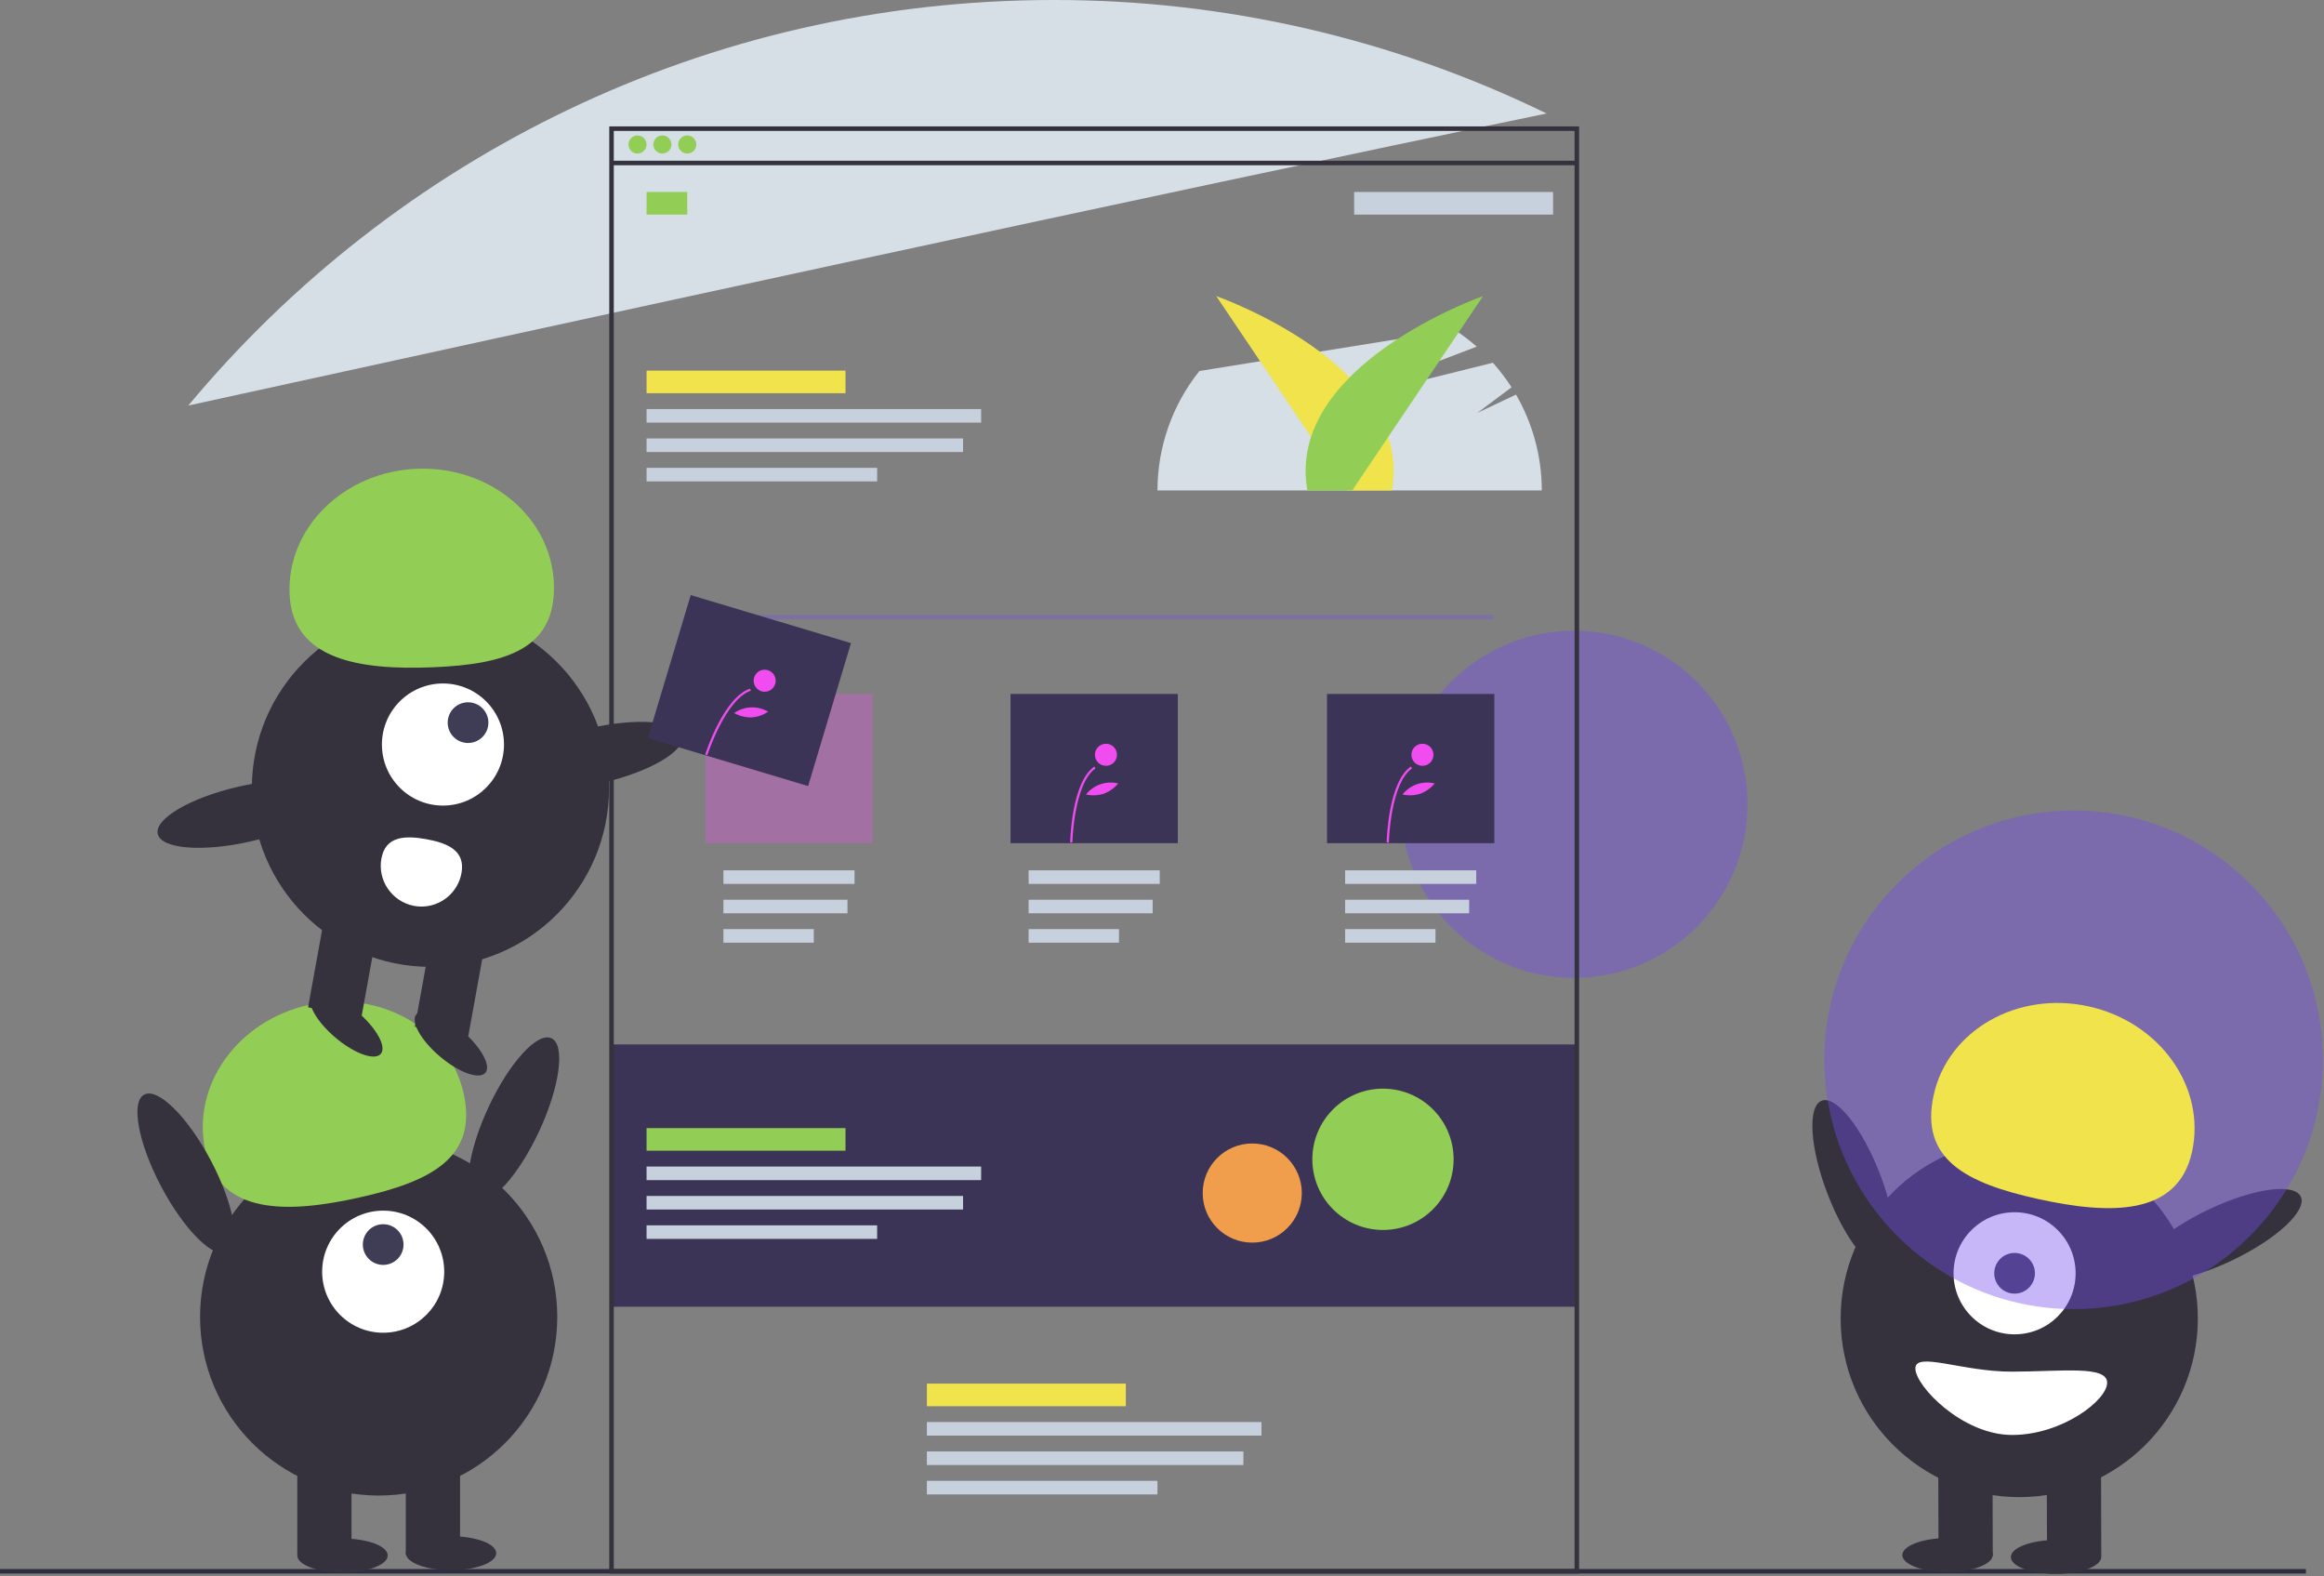 <?xml version="1.0" encoding="UTF-8" standalone="no"?><!DOCTYPE svg PUBLIC "-//W3C//DTD SVG 1.1//EN" "http://www.w3.org/Graphics/SVG/1.1/DTD/svg11.dtd"><svg width="100%" height="100%" viewBox="0 0 1028 697" version="1.1" xmlns="http://www.w3.org/2000/svg" xmlns:xlink="http://www.w3.org/1999/xlink" xml:space="preserve" xmlns:serif="http://www.serif.com/" style="fill-rule:evenodd;clip-rule:evenodd;stroke-linejoin:round;stroke-miterlimit:2;"><rect x="0" y="0" width="1028" height="697" fill="#808080" stroke="none"/><rect x="270" y="461.902" width="428" height="116" style="fill:#3c3456;"/><circle cx="696.248" cy="355.702" r="76.752" style="fill:#754cf0;fill-opacity:0.4;"/><path d="M670.587,174.506l-17.09,8.088l15.125,-11.31c-2.458,-3.837 -5.22,-7.471 -8.258,-10.867l-74.117,18.422l66.948,-25.538c-3.059,-2.7 -6.308,-5.176 -9.722,-7.41l-112.936,18.191c-11.989,14.991 -18.528,33.624 -18.537,52.82l170,0c-0.007,-14.889 -3.945,-29.516 -11.413,-42.396Z" style="fill:#d6dee6;fill-rule:nonzero;"/><path d="M684.123,50.195c-67.93,-33.132 -142.544,-50.302 -218.123,-50.195c-153.83,0 -291.361,69.753 -382.71,179.349c156.426,-34.275 428.777,-93.606 600.833,-129.154Z" style="fill:#d6dee6;fill-rule:nonzero;"/><rect x="0" y="693.902" width="1020" height="2" style="fill:#2f2e41;"/><path d="M595.864,216.902l-57.864,-85.951c0,0 87.631,30.593 77.686,85.951l-19.822,0Z" style="fill:#f0e34c;fill-rule:nonzero;"/><path d="M598.136,216.902l57.864,-85.951c0,0 -87.631,30.593 -77.686,85.951l19.822,0Z" style="fill:#92ce55;fill-rule:nonzero;"/><path d="M698.5,695.902l-429,0l0,-640l429,0l0,640Zm-427,-2l425,0l0,-636l-425,0l0,636Z" style="fill:#33323d;fill-rule:nonzero;"/><rect x="271" y="71.083" width="427" height="2" style="fill:#33323d;"/><circle cx="282" cy="63.902" r="4" style="fill:#92ce55;"/><circle cx="293" cy="63.902" r="4" style="fill:#92ce55;"/><circle cx="304" cy="63.902" r="4" style="fill:#92ce55;"/><rect x="286" y="84.902" width="18" height="10" style="fill:#92ce55;"/><rect x="286" y="163.902" width="88" height="10" style="fill:#f0e34c;"/><rect x="599" y="84.902" width="88" height="10" style="fill:#c6d1dd;"/><rect x="286" y="180.902" width="148" height="6" style="fill:#c6d1dd;"/><rect x="286" y="193.902" width="140" height="6" style="fill:#c6d1dd;"/><rect x="286" y="206.902" width="102" height="6" style="fill:#c6d1dd;"/><rect x="320" y="384.902" width="58" height="6" style="fill:#c6d1dd;"/><rect x="320" y="397.902" width="54.865" height="6" style="fill:#c6d1dd;"/><rect x="320" y="410.902" width="39.973" height="6" style="fill:#c6d1dd;"/><rect x="455" y="384.902" width="58" height="6" style="fill:#c6d1dd;"/><rect x="455" y="397.902" width="54.865" height="6" style="fill:#c6d1dd;"/><rect x="455" y="410.902" width="39.973" height="6" style="fill:#c6d1dd;"/><rect x="595" y="384.902" width="58" height="6" style="fill:#c6d1dd;"/><rect x="595" y="397.902" width="54.865" height="6" style="fill:#c6d1dd;"/><rect x="595" y="410.902" width="39.973" height="6" style="fill:#c6d1dd;"/><rect x="410" y="611.902" width="88" height="10" style="fill:#f0e34c;"/><rect x="410" y="628.902" width="148" height="6" style="fill:#c6d1dd;"/><rect x="410" y="641.902" width="140" height="6" style="fill:#c6d1dd;"/><rect x="410" y="654.902" width="102" height="6" style="fill:#c6d1dd;"/><rect x="312.5" y="271.902" width="348" height="2" style="fill:#754cf0;fill-opacity:0.3;"/><rect x="312" y="306.902" width="74" height="66" style="fill:#f04cf0;fill-opacity:0.3;"/><rect x="447" y="306.902" width="74" height="66" style="fill:#3c3456;"/><rect x="587" y="306.902" width="74" height="66" style="fill:#3c3456;"/><path d="M474.359,372.625l-0.977,-0.02c0.021,-1.081 0.631,-26.561 10.663,-33.604l0.56,0.799c-9.626,6.759 -10.242,32.565 -10.246,32.825Z" style="fill:#f04cf0;fill-rule:nonzero;"/><circle cx="489.206" cy="333.798" r="4.881" style="fill:#f04cf0;"/><path d="M488.219,351.034c-2.539,0.797 -5.243,0.914 -7.841,0.338c3.364,-4.283 8.955,-6.201 14.24,-4.884c-1.698,2.049 -3.905,3.617 -6.399,4.546Z" style="fill:#f04cf0;fill-rule:nonzero;"/><path d="M614.359,372.625l-0.977,-0.02c0.021,-1.081 0.631,-26.561 10.663,-33.604l0.56,0.799c-9.626,6.759 -10.242,32.565 -10.246,32.825Z" style="fill:#f04cf0;fill-rule:nonzero;"/><circle cx="629.206" cy="333.798" r="4.881" style="fill:#f04cf0;"/><path d="M628.219,351.034c-2.539,0.797 -5.243,0.914 -7.841,0.338c3.364,-4.283 8.955,-6.201 14.24,-4.884c-1.698,2.049 -3.905,3.617 -6.399,4.546Z" style="fill:#f04cf0;fill-rule:nonzero;"/><rect x="286" y="498.902" width="88" height="10" style="fill:#92ce55;"/><rect x="286" y="515.902" width="148" height="6" style="fill:#c6d1dd;"/><rect x="286" y="528.902" width="140" height="6" style="fill:#c6d1dd;"/><rect x="286" y="541.902" width="102" height="6" style="fill:#c6d1dd;"/><circle cx="167.5" cy="582.402" r="79" style="fill:#35323d;"/><rect x="131.5" y="644.402" width="24" height="43" style="fill:#35323d;"/><rect x="179.5" y="644.402" width="24" height="43" style="fill:#35323d;"/><ellipse cx="151.5" cy="687.902" rx="20" ry="7.5" style="fill:#35323d;"/><ellipse cx="199.5" cy="686.902" rx="20" ry="7.5" style="fill:#35323d;"/><circle cx="169.5" cy="562.402" r="27" style="fill:#fff;"/><circle cx="169.5" cy="550.402" r="9" style="fill:#3f3d56;"/><path d="M90.867,508.934c-6.379,-28.567 14.012,-57.434 45.544,-64.475c31.532,-7.04 62.265,10.41 68.644,38.978c6.379,28.568 -14.518,39.104 -46.05,46.145c-31.533,7.041 -61.759,7.92 -68.138,-20.648Z" style="fill:#92ce55;fill-rule:nonzero;"/><path d="M216.031,489.761c9.187,-19.771 21.684,-33.48 27.891,-30.596c6.206,2.884 3.787,21.276 -5.4,41.047c-9.187,19.77 -21.684,33.48 -27.891,30.596c-6.207,-2.884 -3.787,-21.277 5.4,-41.047Z" style="fill:#35323d;"/><path d="M63.797,484.075c6.049,-3.201 19.24,9.842 29.439,29.11c10.199,19.268 13.568,37.51 7.52,40.712c-6.049,3.202 -19.24,-9.842 -29.439,-29.11c-10.199,-19.267 -13.569,-37.51 -7.52,-40.712Z" style="fill:#35323d;"/><path d="M805.797,486.795c6.386,-2.461 17.936,12.056 25.777,32.397c7.84,20.342 9.021,38.856 2.635,41.317c-6.386,2.462 -17.936,-12.055 -25.776,-32.397c-7.841,-20.342 -9.022,-38.856 -2.636,-41.317Z" style="fill:#35323d;"/><circle cx="893.19" cy="583.104" r="79" style="fill:#35323d;"/><path d="M905.48,688.066l24,-0.067l-0.12,-43l-24,0.067l0.12,43Z" style="fill:#35323d;"/><path d="M857.484,688.204l24,-0.067l-0.121,-43l-24,0.067l0.121,43Z" style="fill:#35323d;"/><path d="M909.464,681.059c11.038,-0.031 20.009,3.304 20.021,7.443c0.012,4.14 -8.941,7.526 -19.979,7.556c-11.038,0.031 -20.009,-3.304 -20.021,-7.443c-0.011,-4.14 8.941,-7.526 19.979,-7.556Z" style="fill:#35323d;"/><path d="M861.461,680.193c11.039,-0.031 20.01,3.305 20.021,7.444c0.012,4.139 -8.94,7.525 -19.979,7.556c-11.038,0.031 -20.009,-3.305 -20.02,-7.444c-0.012,-4.139 8.94,-7.525 19.978,-7.556Z" style="fill:#35323d;"/><circle cx="891.134" cy="563.109" r="27" style="fill:#fff;"/><circle cx="891.134" cy="563.109" r="9" style="fill:#3f3d56;"/><path d="M976.722,535.009c19.671,-9.397 38.037,-12.013 40.987,-5.838c2.95,6.176 -10.626,18.819 -30.297,28.216c-19.671,9.398 -38.037,12.013 -40.987,5.838c-2.95,-6.175 10.625,-18.818 30.297,-28.216Z" style="fill:#35323d;"/><path d="M932.074,611.495c0.021,7.732 -19.844,23.056 -41.936,23.118c-22.091,0.061 -42.865,-21.648 -42.887,-29.38c-0.021,-7.732 20.718,1.442 42.809,1.38c22.091,-0.062 41.992,-2.85 42.014,4.882Z" style="fill:#fff;fill-rule:nonzero;"/><circle cx="190.405" cy="348.59" r="79" style="fill:#35323d;"/><path d="M167.552,407.461l-23.616,-4.275l-7.659,42.312l23.616,4.275l7.659,-42.312Z" style="fill:#35323d;"/><path d="M214.785,416.011l-23.616,-4.275l-7.66,42.312l23.616,4.276l7.66,-42.313Z" style="fill:#35323d;"/><path d="M184.173,448.579c2.675,-3.158 11.686,0.069 20.109,7.202c8.424,7.134 13.091,15.49 10.416,18.649c-2.676,3.159 -11.686,-0.068 -20.11,-7.202c-8.423,-7.134 -13.09,-15.49 -10.415,-18.649Z" style="fill:#35323d;"/><path d="M137.925,440.207c2.675,-3.159 11.686,0.068 20.109,7.202c8.424,7.134 13.09,15.49 10.415,18.649c-2.675,3.159 -11.686,-0.068 -20.109,-7.202c-8.423,-7.134 -13.09,-15.49 -10.415,-18.649Z" style="fill:#35323d;"/><circle cx="195.936" cy="329.266" r="27" style="fill:#fff;"/><circle cx="207.032" cy="319.588" r="9" style="fill:#3f3d56;"/><path d="M128.085,262.647c-1.188,-29.247 24.019,-54.02 56.301,-55.331c32.282,-1.311 59.414,21.335 60.602,50.582c1.189,29.247 -21.252,35.892 -53.534,37.203c-32.282,1.312 -62.181,-3.207 -63.369,-32.454Z" style="fill:#92ce55;fill-rule:nonzero;"/><path d="M260.58,322.111c21.249,-4.871 39.743,-3.409 41.272,3.262c1.529,6.67 -14.482,16.041 -35.731,20.912c-21.25,4.87 -39.743,3.409 -41.272,-3.262c-1.529,-6.671 14.481,-16.041 35.731,-20.912Z" style="fill:#35323d;"/><path d="M105.506,347.899c21.249,-4.87 39.743,-3.409 41.272,3.262c1.529,6.671 -14.482,16.041 -35.731,20.912c-21.25,4.871 -39.743,3.409 -41.272,-3.262c-1.529,-6.67 14.481,-16.041 35.731,-20.912Z" style="fill:#35323d;"/><path d="M168.707,379.723c-0.191,1.058 -0.287,2.131 -0.287,3.207c0,9.874 8.125,18 18,18c8.669,0 16.167,-6.263 17.712,-14.794c1.771,-9.782 -5.793,-13.244 -15.575,-15.015c-9.782,-1.77 -18.079,-1.18 -19.85,8.602Z" style="fill:#fff;fill-rule:nonzero;"/><path d="M376.418,284.417l-70.883,-21.25l-18.953,63.22l70.883,21.25l18.953,-63.22Z" style="fill:#3c3456;"/><path d="M312.868,333.977l-0.93,-0.298c0.331,-1.03 8.232,-25.261 19.863,-29.127l0.308,0.926c-11.162,3.71 -19.162,28.252 -19.241,28.499Z" style="fill:#f04cf0;fill-rule:nonzero;"/><circle cx="338.24" cy="301.05" r="4.881" style="fill:#f04cf0;"/><path d="M332.345,317.276c-2.661,0.035 -5.285,-0.63 -7.609,-1.927c4.453,-3.137 10.359,-3.368 15.043,-0.59c-2.215,1.476 -4.779,2.344 -7.434,2.517Z" style="fill:#f04cf0;fill-rule:nonzero;"/><circle cx="917.248" cy="468.702" r="110.248" style="fill:#754cf0;fill-opacity:0.4;"/><path d="M969.616,509.422c6.299,-28.586 -14.173,-57.395 -45.724,-64.347c-31.552,-6.953 -62.236,10.584 -68.535,39.169c-6.299,28.586 14.628,39.063 46.18,46.016c31.552,6.952 61.78,7.747 68.079,-20.838Z" style="fill:#f0e34c;fill-rule:nonzero;"/><circle cx="553.92" cy="527.626" r="21.92" style="fill:#f09e4c;"/><circle cx="611.752" cy="512.702" r="31.248" style="fill:#92ce55;"/></svg>